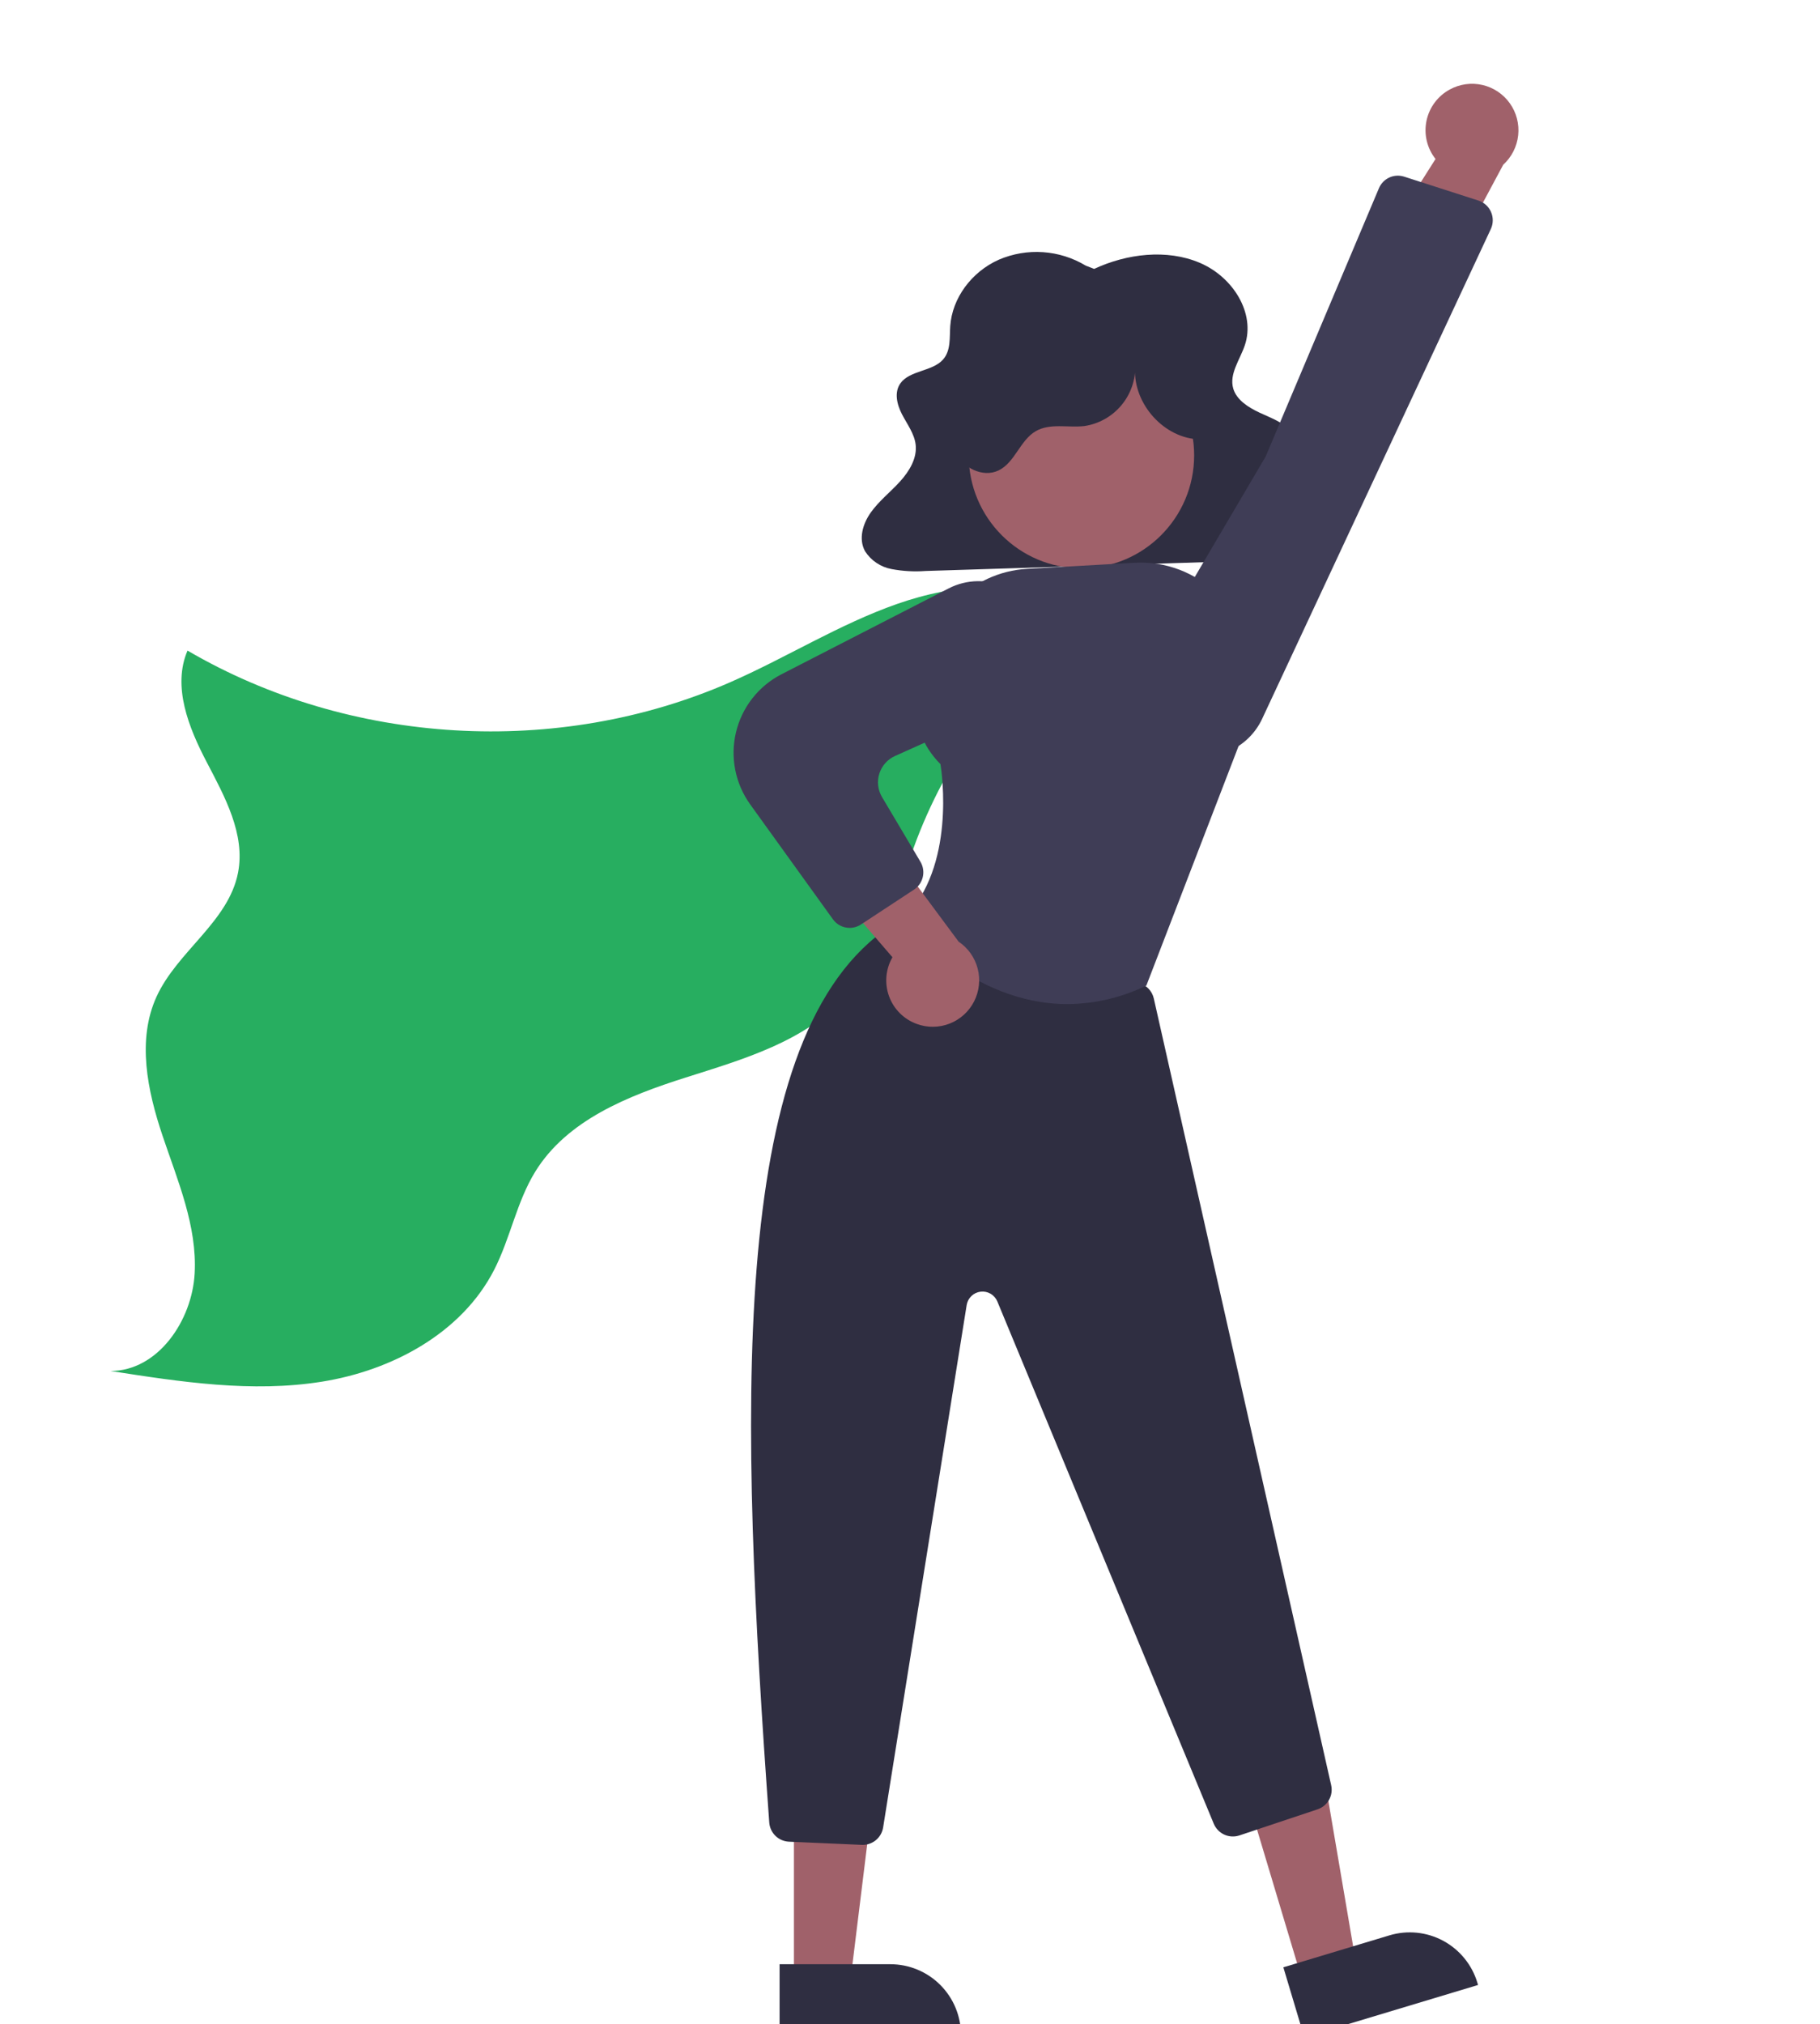<svg width="214" height="238" viewBox="0 0 214 238" fill="none" xmlns="http://www.w3.org/2000/svg">
<g clip-path="url(#clip0_21_435)" filter="url(#filter0_i_21_435)">
<path d="M130.533 67.414C124.196 63.913 116.309 64.616 109.481 67.009C102.653 69.403 96.465 73.324 89.835 76.224C69.573 85.087 45.151 83.657 26.049 72.492C24.243 76.715 26.181 81.546 28.31 85.615C30.439 89.684 32.865 94.094 31.989 98.606C30.867 104.38 24.844 107.842 22.404 113.189C20.087 118.265 21.33 124.226 23.108 129.517C24.885 134.808 27.191 140.139 26.889 145.715C26.587 151.291 22.556 157.187 17 157.192C25.234 158.478 33.631 159.765 41.86 158.447C50.09 157.129 58.276 152.755 62.097 145.312C64.007 141.591 64.743 137.314 66.936 133.755C70.672 127.693 77.842 124.843 84.607 122.695C91.372 120.546 98.611 118.477 103.374 113.192C107.912 108.157 109.35 101.143 111.754 94.793C115.804 84.164 122.837 74.945 132 68.257" fill="#27AE60"/>
<path d="M132.654 27.616C136.483 25.831 141.185 25.245 145.081 26.904C148.978 28.564 151.634 32.816 150.374 36.58C149.803 38.287 148.502 39.965 149.009 41.689C149.399 43.015 150.76 43.891 152.097 44.514C153.433 45.136 154.895 45.66 155.862 46.71C156.829 47.761 157.03 49.569 155.823 50.383C155.425 50.652 154.928 50.779 154.542 51.062C154.213 51.33 153.976 51.693 153.863 52.103C153.751 52.512 153.768 52.947 153.914 53.345C154.235 54.148 154.767 54.849 155.452 55.374C156.823 56.559 158.634 57.915 158.209 59.597C158.051 60.047 157.787 60.451 157.44 60.777C157.093 61.102 156.672 61.339 156.214 61.467C155.263 61.742 154.276 61.873 153.286 61.855L112.835 63.132C111.5 63.232 110.157 63.157 108.841 62.908C108.202 62.791 107.593 62.543 107.053 62.18C106.514 61.816 106.055 61.346 105.705 60.796C104.93 59.359 105.439 57.589 106.395 56.247C107.352 54.905 108.706 53.846 109.825 52.614C110.943 51.382 111.859 49.843 111.661 48.251C111.503 46.976 110.665 45.874 110.062 44.715C109.46 43.557 109.11 42.109 109.89 41.044C110.989 39.542 113.628 39.678 114.878 38.279C115.821 37.223 115.639 35.702 115.732 34.341C115.958 31.065 118.22 27.971 121.441 26.535C123.079 25.83 124.861 25.526 126.639 25.648C128.417 25.769 130.141 26.312 131.668 27.233L132.654 27.616Z" fill="#2F2E41"/>
<path d="M157.136 228.89L163.471 226.982L159.144 201.581L149.794 204.397L157.136 228.89Z" fill="#A0616A"/>
<path d="M157.365 235.532L177.793 229.38L177.715 229.121C177.402 228.075 176.886 227.1 176.196 226.254C175.507 225.407 174.658 224.705 173.698 224.187C172.737 223.669 171.685 223.346 170.6 223.236C169.516 223.126 168.42 223.232 167.376 223.546L167.375 223.546L154.899 227.303L157.365 235.532Z" fill="#2F2E41"/>
<path d="M97.352 229.105L103.967 229.104L107.114 203.529L97.351 203.53L97.352 229.105Z" fill="#A0616A"/>
<path d="M95.665 235.532L116.995 235.531V235.261C116.995 234.168 116.78 233.086 116.363 232.076C115.946 231.067 115.334 230.149 114.563 229.377C113.792 228.604 112.877 227.991 111.87 227.573C110.862 227.155 109.783 226.939 108.693 226.939H108.692L95.665 226.94L95.665 235.532Z" fill="#2F2E41"/>
<path d="M105.443 212.909C106.02 212.909 106.578 212.702 107.018 212.327C107.457 211.952 107.748 211.432 107.84 210.86L117.662 149.446C117.727 149.039 117.923 148.665 118.219 148.38C118.516 148.094 118.897 147.914 119.305 147.866C119.714 147.817 120.126 147.904 120.481 148.112C120.836 148.32 121.113 148.639 121.271 149.019L146.718 210.424C146.955 210.99 147.397 211.447 147.955 211.702C148.512 211.957 149.146 211.992 149.728 211.799L158.92 208.728C159.492 208.539 159.973 208.142 160.269 207.616C160.565 207.09 160.655 206.472 160.52 205.883L139.666 113.389C139.564 112.943 139.339 112.535 139.018 112.211C138.696 111.887 138.29 111.659 137.846 111.554L109.879 105.047C109.535 104.969 109.178 104.965 108.833 105.037C108.488 105.109 108.162 105.254 107.878 105.463C89.462 118.875 91.018 162.695 94.45 210.276C94.493 210.871 94.752 211.43 95.18 211.847C95.607 212.263 96.172 212.507 96.767 212.533L105.337 212.907C105.372 212.908 105.408 212.909 105.443 212.909Z" fill="#2F2E41"/>
<path d="M131.157 62.817C123.838 62.817 117.904 56.87 117.904 49.534C117.904 42.198 123.838 36.251 131.157 36.251C138.476 36.251 144.41 42.198 144.41 49.534C144.41 56.87 138.476 62.817 131.157 62.817Z" fill="#A0616A"/>
<path d="M129.506 114.054C132.687 114.034 135.824 113.307 138.691 111.926L138.79 111.88L138.829 111.778L150.716 80.909L150.942 75.546C151.018 73.752 150.718 71.963 150.062 70.292C149.406 68.622 148.408 67.108 147.132 65.847C145.857 64.587 144.333 63.608 142.657 62.974C140.981 62.34 139.192 62.065 137.404 62.166L124.784 62.878C121.524 63.064 118.457 64.488 116.208 66.86C113.959 69.233 112.696 72.375 112.677 75.647C112.35 76.279 110.022 81.214 114.584 85.85C114.754 86.906 116.35 97.882 110.328 103.918L110.159 104.088L110.307 104.276C110.403 104.399 118.136 114.053 129.506 114.054Z" fill="#3F3D56"/>
<path d="M111.785 116.383C111.039 116.112 110.362 115.68 109.8 115.118C109.239 114.557 108.807 113.878 108.536 113.131C108.264 112.384 108.16 111.587 108.229 110.795C108.298 110.002 108.54 109.235 108.937 108.547L96.333 93.921L106.269 92.625L116.715 106.713C117.824 107.458 118.622 108.585 118.958 109.881C119.293 111.177 119.143 112.551 118.535 113.743C117.927 114.935 116.905 115.862 115.66 116.348C114.416 116.835 113.037 116.847 111.785 116.383V116.383Z" fill="#A0616A"/>
<path d="M103.904 105.094C104.378 105.094 104.841 104.955 105.236 104.694L111.47 100.596C111.994 100.253 112.366 99.719 112.506 99.108C112.647 98.497 112.546 97.854 112.225 97.316L107.712 89.716C107.468 89.305 107.313 88.847 107.258 88.371C107.203 87.896 107.249 87.415 107.393 86.958C107.537 86.502 107.776 86.082 108.093 85.724C108.411 85.367 108.8 85.081 109.236 84.886L122.201 79.059C123.795 78.334 125.097 77.087 125.892 75.523C126.687 73.96 126.929 72.172 126.578 70.452V70.452C126.336 69.292 125.83 68.204 125.099 67.273C124.369 66.341 123.434 65.591 122.368 65.081C121.301 64.57 120.131 64.313 118.949 64.33C117.767 64.347 116.605 64.636 115.553 65.177L95.884 75.279C94.557 75.96 93.393 76.921 92.471 78.096C91.549 79.27 90.891 80.63 90.543 82.084C90.194 83.537 90.162 85.048 90.451 86.514C90.739 87.98 91.34 89.367 92.212 90.579L101.936 104.083C102.16 104.396 102.456 104.651 102.798 104.827C103.14 105.003 103.52 105.094 103.904 105.094Z" fill="#3F3D56"/>
<path d="M144.715 47.645C140.53 47.309 137.055 43.118 137.49 38.932C137.539 40.657 136.954 42.341 135.845 43.661C134.737 44.982 133.183 45.849 131.478 46.096C129.559 46.308 127.454 45.726 125.783 46.697C123.932 47.772 123.34 50.383 121.412 51.311C119.549 52.209 117.183 50.985 116.262 49.13C115.342 47.275 115.568 45.047 116.178 43.067C117.048 40.244 118.632 37.695 120.776 35.668C122.919 33.64 125.55 32.203 128.412 31.497C131.274 30.791 134.27 30.839 137.108 31.636C139.946 32.434 142.53 33.955 144.608 36.05C146.368 37.824 147.765 40.085 147.992 42.577C148.219 45.068 147.065 47.772 144.833 48.891L144.715 47.645Z" fill="#2F2E41"/>
<path d="M174.468 6.523C173.77 6.901 173.162 7.427 172.689 8.065C172.216 8.703 171.887 9.437 171.728 10.216C171.568 10.994 171.581 11.799 171.765 12.572C171.949 13.346 172.3 14.069 172.793 14.692L162.455 31.006L172.473 30.834L180.754 15.368C181.743 14.468 182.368 13.236 182.511 11.905C182.655 10.575 182.306 9.237 181.531 8.147C180.756 7.057 179.609 6.289 178.307 5.99C177.005 5.691 175.639 5.881 174.468 6.523V6.523Z" fill="#A0616A"/>
<path d="M166.135 18.14L152.822 49.672L138.864 73.395C138.274 74.397 137.92 75.519 137.827 76.678C137.734 77.837 137.905 79.002 138.327 80.085C138.749 81.168 139.411 82.141 140.263 82.93C141.115 83.719 142.135 84.303 143.245 84.639C145.006 85.163 146.896 85.038 148.573 84.288C150.251 83.537 151.605 82.21 152.391 80.546L179.294 22.929C179.44 22.616 179.518 22.276 179.522 21.93C179.527 21.584 179.458 21.242 179.32 20.925C179.182 20.608 178.979 20.325 178.723 20.093C178.467 19.861 178.165 19.686 177.837 19.581L169.114 16.772C168.949 16.719 168.778 16.683 168.606 16.665C168.09 16.613 167.572 16.728 167.127 16.994C166.683 17.26 166.335 17.662 166.135 18.14Z" fill="#3F3D56"/>
<path d="M41.333 235.982H449.258C449.401 235.982 449.539 235.925 449.64 235.824C449.741 235.723 449.798 235.585 449.798 235.442C449.798 235.298 449.741 235.161 449.64 235.059C449.539 234.958 449.401 234.901 449.258 234.901H41.333C41.19 234.901 41.053 234.958 40.952 235.059C40.851 235.161 40.794 235.298 40.794 235.442C40.794 235.585 40.851 235.723 40.952 235.824C41.053 235.925 41.19 235.982 41.333 235.982Z" fill="#CCCCCC"/>
</g>
<defs>
<filter id="filter0_i_21_435" x="-4" y="0" width="218" height="242" filterUnits="userSpaceOnUse" color-interpolation-filters="sRGB">
<feFlood flood-opacity="0" result="BackgroundImageFix"/>
<feBlend mode="normal" in="SourceGraphic" in2="BackgroundImageFix" result="shape"/>
<feColorMatrix in="SourceAlpha" type="matrix" values="0 0 0 0 0 0 0 0 0 0 0 0 0 0 0 0 0 0 127 0" result="hardAlpha"/>
<feOffset dx="-4" dy="4"/>
<feGaussianBlur stdDeviation="10"/>
<feComposite in2="hardAlpha" operator="arithmetic" k2="-1" k3="1"/>
<feColorMatrix type="matrix" values="0 0 0 0 0 0 0 0 0 0 0 0 0 0 0 0 0 0 0.25 0"/>
<feBlend mode="normal" in2="shape" result="effect1_innerShadow_21_435"/>
</filter>
<clipPath id="clip0_21_435">
<rect width="214" height="238" fill="white" transform="matrix(-1 0 0 1 214 0)"/>
</clipPath>
</defs>
</svg>
